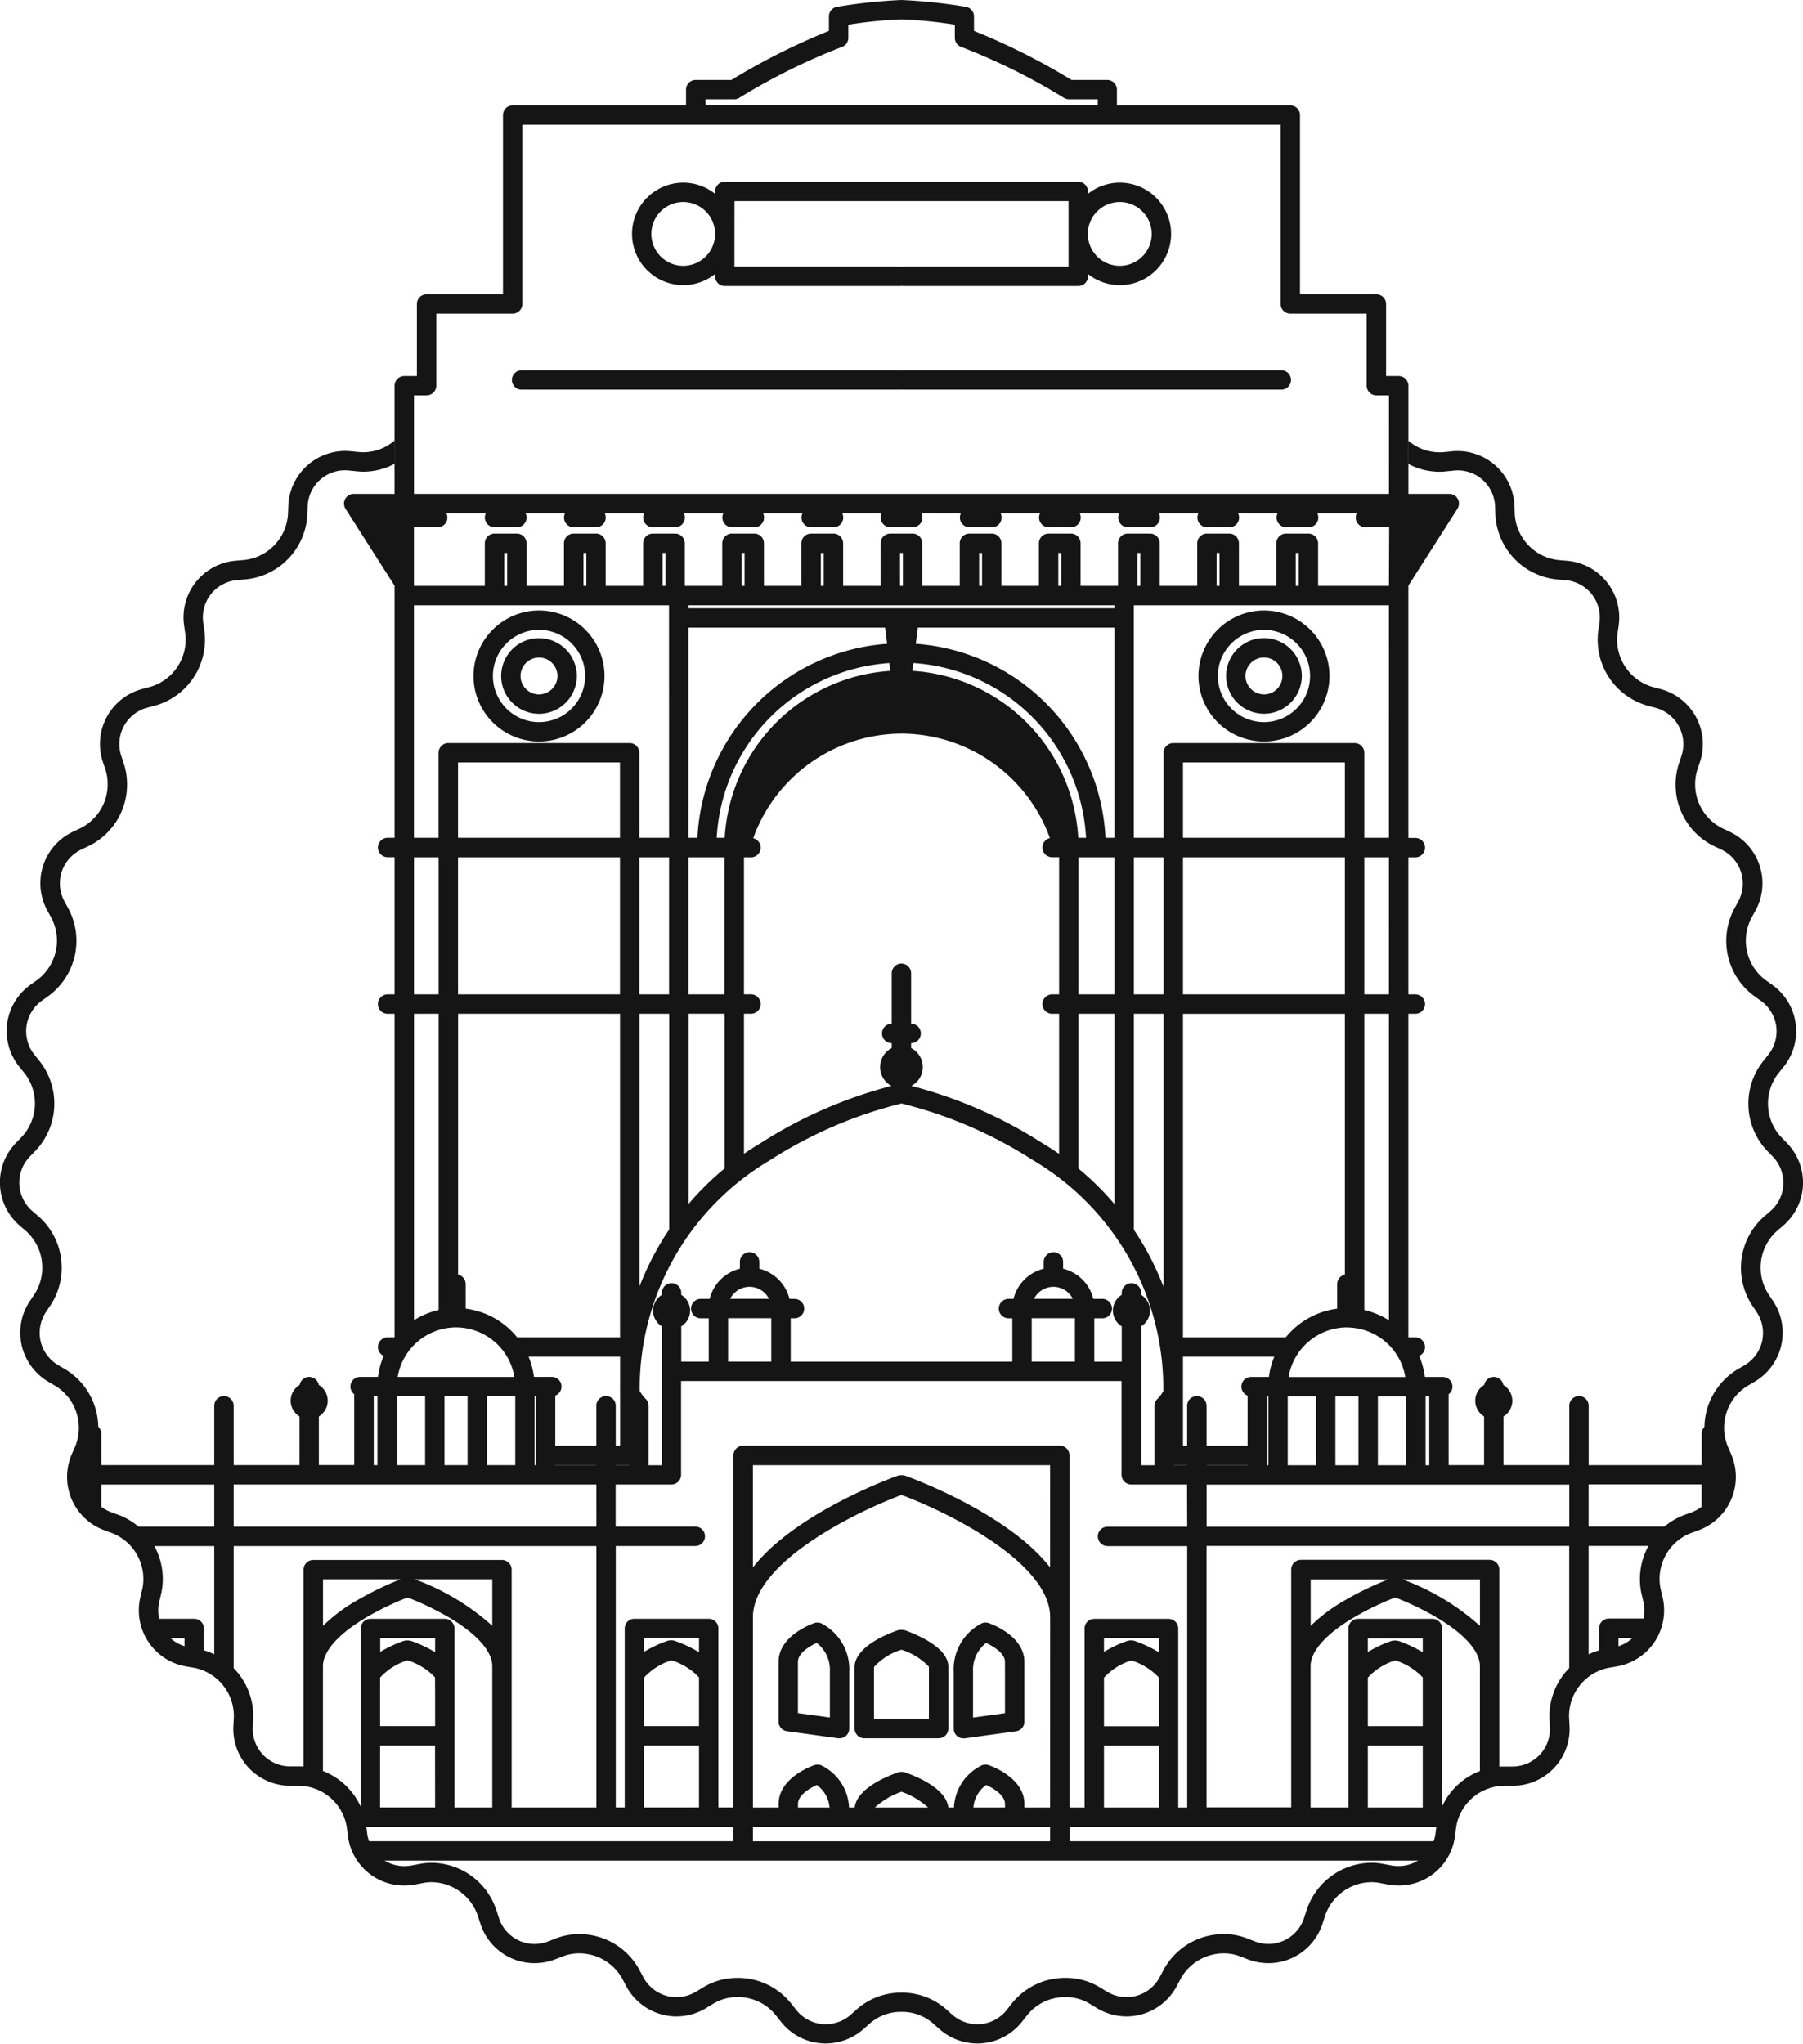 <svg xmlns="http://www.w3.org/2000/svg" width="67.707" height="76.741" viewBox="0 0 67.707 76.741"><defs><style>.a{fill:#151515;}</style></defs><g transform="translate(434.419 -307.707)"><path class="a" d="M-327.9,362.4a1.422,1.422,0,0,0-1.421,1.42,1.422,1.422,0,0,0,1.421,1.421,1.422,1.422,0,0,0,1.421-1.421A1.422,1.422,0,0,0-327.9,362.4Zm0,2.113a.693.693,0,0,1-.693-.692.693.693,0,0,1,.693-.692.693.693,0,0,1,.692.692A.693.693,0,0,1-327.9,364.516Z" transform="translate(-59.054 -30.733)"/><path class="a" d="M-329.233,360.029a2.464,2.464,0,0,0-2.461,2.46,2.464,2.464,0,0,0,2.461,2.461,2.463,2.463,0,0,0,2.46-2.461A2.463,2.463,0,0,0-329.233,360.029Zm0,4.193a1.734,1.734,0,0,1-1.732-1.733,1.734,1.734,0,0,1,1.732-1.732,1.734,1.734,0,0,1,1.731,1.732A1.734,1.734,0,0,1-329.233,364.222Z" transform="translate(-57.72 -29.399)"/><path class="a" d="M-375.85,340.167h14.2a.364.364,0,0,0,.364-.364.364.364,0,0,0-.364-.365h-14.2a.3.3,0,0,0-.064.007.3.3,0,0,0-.063-.007h-14.2a.365.365,0,0,0-.365.365.364.364,0,0,0,.365.364h14.2a.3.3,0,0,0,.063-.007A.3.3,0,0,0-375.85,340.167Z" transform="translate(-24.653 -17.829)"/><path class="a" d="M-390.042,365.244a1.422,1.422,0,0,0,1.421-1.421,1.422,1.422,0,0,0-1.421-1.42,1.422,1.422,0,0,0-1.42,1.42A1.422,1.422,0,0,0-390.042,365.244Zm0-2.113a.693.693,0,0,1,.693.692.693.693,0,0,1-.693.692.693.693,0,0,1-.692-.692A.693.693,0,0,1-390.042,363.132Z" transform="translate(-24.137 -30.733)"/><path class="a" d="M-391.374,364.95a2.463,2.463,0,0,0,2.46-2.461,2.463,2.463,0,0,0-2.46-2.46,2.463,2.463,0,0,0-2.46,2.46A2.463,2.463,0,0,0-391.374,364.95Zm0-4.193a1.734,1.734,0,0,1,1.732,1.732,1.734,1.734,0,0,1-1.732,1.733,1.734,1.734,0,0,1-1.731-1.733A1.734,1.734,0,0,1-391.374,360.757Z" transform="translate(-22.804 -29.399)"/><path class="a" d="M-378.322,327.166a1.91,1.91,0,0,0,1.195-.419v.089a.364.364,0,0,0,.365.363h6.573a.374.374,0,0,0,.063-.006.378.378,0,0,0,.064.006h6.573a.363.363,0,0,0,.364-.363v-.089a1.913,1.913,0,0,0,1.2.419,1.925,1.925,0,0,0,1.923-1.923,1.926,1.926,0,0,0-1.923-1.925,1.913,1.913,0,0,0-1.2.42v-.089a.364.364,0,0,0-.364-.365h-13.273a.364.364,0,0,0-.365.365v.089a1.911,1.911,0,0,0-1.195-.42,1.927,1.927,0,0,0-1.924,1.925A1.926,1.926,0,0,0-378.322,327.166Zm16.392-3.12a1.2,1.2,0,0,1,1.2,1.2,1.2,1.2,0,0,1-1.2,1.195,1.2,1.2,0,0,1-1.2-1.195A1.2,1.2,0,0,1-361.931,324.046Zm-14.468-.033h12.544v2.458h-6.209a.429.429,0,0,0-.064.006.425.425,0,0,0-.063-.006H-376.4Zm-1.923.033a1.2,1.2,0,0,1,1.195,1.2,1.2,1.2,0,0,1-1.195,1.195,1.2,1.2,0,0,1-1.2-1.195A1.2,1.2,0,0,1-378.322,324.046Z" transform="translate(-30.439 -8.753)"/><g transform="translate(-431.343 343.89)"><path class="a" d="M-366.071,446.81a.364.364,0,0,0-.268-.016c-.054.019-1.345.461-1.345,1.459v2.242a.364.364,0,0,0,.315.361l1.927.265a.379.379,0,0,0,.049,0,.36.36,0,0,0,.24-.09.362.362,0,0,0,.124-.274v-2.117A1.942,1.942,0,0,0-366.071,446.81Zm.314,1.8c0,.007,0,.014,0,.023v1.708l-1.2-.165v-1.925c0-.326.435-.589.707-.711A1.275,1.275,0,0,1-365.757,448.611Z" transform="translate(393.845 -422.031)"/><path class="a" d="M-359.282,447.405l-.018,0-.031-.008-.041-.005h-.071l-.028,0-.042.01-.014,0c-1.477.528-1.637,1.136-1.637,1.373V451.1a.364.364,0,0,0,.365.364h2.789a.364.364,0,0,0,.365-.364v-2.325C-357.645,448.067-358.789,447.582-359.282,447.405Zm.908,3.334h-2.062v-1.951a2.268,2.268,0,0,1,1.031-.649,2.4,2.4,0,0,1,1.031.639Z" transform="translate(390.181 -422.374)"/><path class="a" d="M-351.365,446.794a.364.364,0,0,0-.268.016,1.942,1.942,0,0,0-1.041,1.833v2.117a.362.362,0,0,0,.124.274.359.359,0,0,0,.24.09.38.38,0,0,0,.049,0l1.926-.265a.364.364,0,0,0,.315-.361v-2.242C-350.019,447.255-351.309,446.813-351.365,446.794Zm.617,3.384-1.2.165v-1.729a1.275,1.275,0,0,1,.491-1.072c.261.119.708.382.708.711Z" transform="translate(385.412 -422.031)"/><path class="a" d="M-297.357,446.815v1.2a1.886,1.886,0,0,1,.274-.072l.317-.055a1.788,1.788,0,0,0,1.072-.616l-.01,0-.015,0a4.693,4.693,0,0,0-.908.422v-.523h1.005a1.767,1.767,0,0,0,.311-.728h-1.68A.365.365,0,0,0-297.357,446.815Z" transform="translate(354.33 -421.848)"/><path class="a" d="M-366.208,407.586a.365.365,0,0,0-.364.365v1.177h-4.243V406.9a.364.364,0,0,0-.364-.364.364.364,0,0,0-.364.364v2.226h-2.471V407.3a.694.694,0,0,0,.332-.59.7.7,0,0,0-.338-.595.364.364,0,0,0-.358-.3.363.363,0,0,0-.358.3.694.694,0,0,0-.339.595.694.694,0,0,0,.332.59v1.827h-1.331v-2.66a.359.359,0,0,0,.143-.286.364.364,0,0,0-.365-.364h-.671a2.955,2.955,0,0,0-2.563-2.564v-.922a.365.365,0,0,0-.364-.365.365.365,0,0,0-.365.365v.922a2.956,2.956,0,0,0-2.563,2.564h-.671a.364.364,0,0,0-.364.364.363.363,0,0,0,.233.338v2.609h-1.541V406.9a.364.364,0,0,0-.364-.364.364.364,0,0,0-.365.364v2.226h-.5v-2.083a1.145,1.145,0,0,0,.332-.675,10.777,10.777,0,0,0-5.263-9.327,17.031,17.031,0,0,0-4.925-2.153.8.8,0,0,0,.429-.709.8.8,0,0,0-.438-.712v-.186h0a.365.365,0,0,0,.365-.364.364.364,0,0,0-.365-.364h0V390.66a.365.365,0,0,0-.365-.365.365.365,0,0,0-.364.365v1.894h0a.363.363,0,0,0-.364.364.363.363,0,0,0,.364.364h0v.186a.8.8,0,0,0-.436.712.8.8,0,0,0,.428.709,17.025,17.025,0,0,0-4.924,2.153,10.778,10.778,0,0,0-5.264,9.327,1.141,1.141,0,0,0,.333.675v2.083h-.5V406.9a.364.364,0,0,0-.365-.364.364.364,0,0,0-.365.364v2.226h-1.541v-2.609a.363.363,0,0,0,.234-.338.364.364,0,0,0-.364-.364h-.672a2.954,2.954,0,0,0-2.563-2.564v-.922a.365.365,0,0,0-.365-.365.365.365,0,0,0-.364.365v.922a2.955,2.955,0,0,0-2.563,2.564h-.672a.364.364,0,0,0-.364.364.36.36,0,0,0,.143.286v2.66H-418.5V407.3a.692.692,0,0,0,.333-.59.7.7,0,0,0-.338-.595.364.364,0,0,0-.358-.3.365.365,0,0,0-.358.3.7.7,0,0,0-.338.595.694.694,0,0,0,.332.59v1.827H-421.7V406.9a.364.364,0,0,0-.364-.364.364.364,0,0,0-.364.364v2.226h-4.243v-1.177a.365.365,0,0,0-.365-.365.366.366,0,0,0-.111.019,2.049,2.049,0,0,1-.16.952l-.093.213v1.6a1.762,1.762,0,0,0,.729.755v-1.266h4.243v1.581h-3.492a2.137,2.137,0,0,1,.819.728h2.673v4.471a2.259,2.259,0,0,1,.728.68v-5.151h13.62v9.817h-3.18v-8.93a.365.365,0,0,0-.364-.364h-7.086a.364.364,0,0,0-.364.364v7.761a2.083,2.083,0,0,1,.728.191v-4.329c0-.551.563-1.193,1.585-1.805a11.006,11.006,0,0,1,1.593-.774,10.982,10.982,0,0,1,1.594.774c1.022.612,1.586,1.254,1.586,1.805v5.308h-1.42v-6.72a.364.364,0,0,0-.364-.364h-2.79a.364.364,0,0,0-.364.364v6.72h-.384a2.012,2.012,0,0,1,.225.691l.005.038h14.148v.538h-14.058a1.789,1.789,0,0,0,.4.728h39.938a1.779,1.779,0,0,0,.4-.728h-14.058v-.538h14.148l0-.038a2.031,2.031,0,0,1,.226-.691h-.383v-6.72a.364.364,0,0,0-.365-.364h-2.79a.364.364,0,0,0-.364.364v6.72h-1.42v-5.308c0-.551.563-1.193,1.586-1.805a11.006,11.006,0,0,1,1.593-.774,10.984,10.984,0,0,1,1.593.774c1.023.612,1.586,1.254,1.586,1.805V421a2.076,2.076,0,0,1,.728-.191v-7.761a.364.364,0,0,0-.364-.364h-7.086a.365.365,0,0,0-.364.364v8.93h-3.18v-9.817h13.62v5.151a2.249,2.249,0,0,1,.728-.68v-4.471h2.672a2.139,2.139,0,0,1,.82-.728h-3.492v-1.581h4.243v1.266a1.767,1.767,0,0,0,.729-.756v-1.6l-.092-.214a2.05,2.05,0,0,1-.162-.952A.352.352,0,0,0-366.208,407.586Zm-50.916,6.653a6.08,6.08,0,0,0-1.22.925v-1.749h2.913A11.789,11.789,0,0,0-417.123,414.239Zm2.989,7.743H-416.2v-2.327h2.062Zm0-4.236v1.18H-416.2v-1.821a2.311,2.311,0,0,1,1.03-.648,2.4,2.4,0,0,1,1.031.641Zm0-1.594a4.91,4.91,0,0,0-.908-.426l-.018,0-.031-.008a.262.262,0,0,0-.04-.007h-.03a.219.219,0,0,0-.042,0l-.029,0-.04.009-.015,0a4.668,4.668,0,0,0-.908.422v-.523h2.062Zm2.148-.989a8.9,8.9,0,0,0-2.911-1.748h2.911Zm1.59-8.619h.048v2.584h-.048Zm-2.952-2.588a2.225,2.225,0,0,1,2.191,1.861h-4.382A2.226,2.226,0,0,1-413.349,403.956Zm2.224,2.588v2.584h-1.062v-2.584Zm-1.791,0v2.584h-.866v-2.584Zm-2.656,0h1.062v2.584h-1.062Zm-.867,0h.139v2.584h-.139Zm8.361,4.893H-421.7v-1.581h13.62Zm6.539-13.771a16.364,16.364,0,0,1,4.918-2.117,16.374,16.374,0,0,1,4.919,2.117,9.949,9.949,0,0,1,4.913,8.681,1.284,1.284,0,0,1-.225.3.368.368,0,0,0-.107.258v2.226h-.5v-5.215a.694.694,0,0,0,.332-.591.7.7,0,0,0-.332-.591v-.074a.365.365,0,0,0-.365-.364.365.365,0,0,0-.364.364v.074a.694.694,0,0,0-.332.591.693.693,0,0,0,.332.591v1.329h-1.03v-1.631h.3a.364.364,0,0,0,.364-.365.364.364,0,0,0-.364-.364h-.337a1.546,1.546,0,0,0-1.134-1.133v-.255a.364.364,0,0,0-.364-.364.364.364,0,0,0-.365.364v.255a1.548,1.548,0,0,0-1.134,1.133h-.187a.365.365,0,0,0-.365.364.365.365,0,0,0,.365.365h.142v1.631h-8.322v-1.631h.142a.364.364,0,0,0,.364-.365.365.365,0,0,0-.364-.364h-.188a1.548,1.548,0,0,0-1.134-1.133v-.255a.364.364,0,0,0-.365-.364.364.364,0,0,0-.364.364v.255a1.548,1.548,0,0,0-1.134,1.133h-.336a.365.365,0,0,0-.364.364.364.364,0,0,0,.364.365h.3v1.631h-1.031v-1.329a.692.692,0,0,0,.333-.591.693.693,0,0,0-.333-.591v-.074a.364.364,0,0,0-.364-.364.364.364,0,0,0-.364.364v.074a.7.7,0,0,0-.332.591.694.694,0,0,0,.332.591v5.215h-.5V406.9a.368.368,0,0,0-.107-.258,1.247,1.247,0,0,1-.225-.3A9.948,9.948,0,0,1-401.539,397.666Zm11.43,5.945v1.631h-1.622v-1.631Zm-1.535-.729a.815.815,0,0,1,.728-.45.817.817,0,0,1,.728.45Zm-9.867.729v1.631h-1.621v-1.631Zm-1.543-.729a.816.816,0,0,1,.728-.45.815.815,0,0,1,.728.45Zm-1.171,19.1h-2.062v-2.327h2.062Zm0-4.236v1.18h-2.062v-1.821a2.308,2.308,0,0,1,1.031-.648,2.4,2.4,0,0,1,1.031.641Zm0-1.594a4.922,4.922,0,0,0-.908-.426l-.018-.006-.032-.007a.224.224,0,0,0-.039-.007h-.029a.219.219,0,0,0-.042,0l-.029,0-.04.009-.015,0a4.7,4.7,0,0,0-.909.422v-.523h2.062Zm13.185,7.1H-402.2v-.538h11.162Zm-9.468-1.267v-.134c0-.326.435-.59.707-.711a1.157,1.157,0,0,1,.479.846Zm2.887,0a2.886,2.886,0,0,1,1-.592,2.914,2.914,0,0,1,1,.592h-2Zm3.7,0a1.161,1.161,0,0,1,.48-.846c.273.122.707.386.707.711v.134Zm2.881,0h-.965v-.134c0-1-1.29-1.44-1.345-1.458a.362.362,0,0,0-.268.014,1.854,1.854,0,0,0-1.033,1.578h-.212c-.023-.264-.249-.829-1.635-1.324l-.017,0-.034-.009-.036-.006h-.071l-.034.006-.035.009-.017,0c-1.385.5-1.612,1.061-1.635,1.324h-.212a1.854,1.854,0,0,0-1.032-1.578.366.366,0,0,0-.269-.014c-.054.018-1.345.46-1.345,1.458v.134h-.965v-7.143c0-2.078,3.916-3.975,5.581-4.594,1.665.619,5.581,2.516,5.581,4.594Zm0-9.015c-1.593-2.049-5.261-3.381-5.458-3.452-.006,0-.011,0-.017,0a.307.307,0,0,0-.035-.007l-.034-.006h-.07l-.04.006a.2.2,0,0,0-.029.007l-.019,0c-.2.071-3.866,1.4-5.459,3.452v-3.841h11.162Zm4.085,9.015h-2.062v-2.327h2.062Zm0-4.054v1h-2.062v-1.821a2.3,2.3,0,0,1,1.03-.648,2.4,2.4,0,0,1,1.031.641Zm0-1.776a4.91,4.91,0,0,0-.909-.426l-.018-.006-.031-.007a.263.263,0,0,0-.04-.007h-.03a.224.224,0,0,0-.042,0l-.029,0-.04.009-.015,0a4.655,4.655,0,0,0-.908.422v-.523h2.062Zm1.063-4.715h-2.991a.364.364,0,0,0-.365.364.365.365,0,0,0,.365.364h2.991v9.817h-.336v-6.72a.364.364,0,0,0-.364-.364h-2.79a.364.364,0,0,0-.364.364v6.72h-.566V408.761a.364.364,0,0,0-.365-.364h-11.89a.363.363,0,0,0-.364.364v13.221h-.566v-6.72a.364.364,0,0,0-.364-.364h-2.79a.364.364,0,0,0-.364.364v6.72h-.335v-9.817h2.99A.365.365,0,0,0-404,411.8a.364.364,0,0,0-.365-.364h-2.99v-1.581h2.092a.364.364,0,0,0,.365-.364v-3.52h16.541v3.52a.364.364,0,0,0,.365.364h2.094Zm8.846,10.545h-2.062v-2.327h2.062Zm-2.062-6.356h2.062v.526a4.922,4.922,0,0,0-.908-.426l-.018,0-.032-.008a.244.244,0,0,0-.04-.007h-.03a.21.21,0,0,0-.041,0l-.03,0-.04.009-.015,0a4.672,4.672,0,0,0-.909.422Zm0,2.12v-.641a2.31,2.31,0,0,1,1.031-.648,2.4,2.4,0,0,1,1.031.641v1.827h-2.062v-1.18Zm4.21-4.331v1.748a8.887,8.887,0,0,0-2.911-1.748Zm-6.357,0h2.913a11.834,11.834,0,0,0-1.693.823,6.118,6.118,0,0,0-1.22.925Zm4.315-6.871h.139v2.584h-.139Zm-2.952-2.588a2.225,2.225,0,0,1,2.191,1.861h-4.382A2.226,2.226,0,0,1-379.893,403.956Zm2.223,2.588v2.584h-1.062v-2.584Zm-1.791,0v2.584h-.866v-2.584Zm-2.656,0h1.062v2.584h-1.062Zm-.778,0h.049v2.584h-.049Zm11.351,4.893h-13.62v-1.581h13.62Z" transform="translate(427.398 -390.295)"/><path class="a" d="M-420.292,447.179v.526a4.892,4.892,0,0,0-.907-.426l-.019-.006h-.007a1.787,1.787,0,0,0,1.072.616l.316.055a1.878,1.878,0,0,1,.273.072v-1.2a.364.364,0,0,0-.363-.364h-1.681a1.766,1.766,0,0,0,.311.728Z" transform="translate(424.145 -421.848)"/></g><g transform="translate(-434.419 324.253)"><path class="a" d="M-367.326,371.836l-.223-.23a1.849,1.849,0,0,1-.105-2.352l.2-.249a2.136,2.136,0,0,0,.466-1.642,2.139,2.139,0,0,0-.886-1.461l-.261-.186a1.848,1.848,0,0,1-.524-2.3l.155-.281a2.138,2.138,0,0,0,.165-1.7,2.139,2.139,0,0,0-1.132-1.278l-.291-.138a1.847,1.847,0,0,1-.925-2.165l.1-.3a2.141,2.141,0,0,0-.142-1.7,2.137,2.137,0,0,0-1.342-1.055l-.311-.084a1.848,1.848,0,0,1-1.3-1.964l.046-.319a2.132,2.132,0,0,0-.443-1.649,2.136,2.136,0,0,0-1.509-.8l-.32-.027a1.847,1.847,0,0,1-1.626-1.7l-.012-.321a2.142,2.142,0,0,0-2.142-2.071c-.072,0-.144,0-.215.012l-.321.031a1.8,1.8,0,0,1-1.312-.435v.875a2.5,2.5,0,0,0,1.161.295c.074,0,.149,0,.221-.011l.32-.031a1.4,1.4,0,0,1,1.559,1.362l.012.321a2.572,2.572,0,0,0,2.295,2.4l.32.028a1.412,1.412,0,0,1,1,.525,1.415,1.415,0,0,1,.29,1.093l-.046.319a2.572,2.572,0,0,0,1.829,2.77l.311.083a1.419,1.419,0,0,1,.89.7,1.414,1.414,0,0,1,.091,1.128l-.1.305a2.57,2.57,0,0,0,1.3,3.051l.291.138a1.412,1.412,0,0,1,.751.844,1.412,1.412,0,0,1-.111,1.126l-.154.283a2.569,2.569,0,0,0,.739,3.235l.261.188a1.417,1.417,0,0,1,.589.965,1.416,1.416,0,0,1-.311,1.086l-.2.251a2.571,2.571,0,0,0,.149,3.316l.223.231a1.416,1.416,0,0,1,.407,1.055,1.416,1.416,0,0,1-.5,1.014l-.244.209a2.571,2.571,0,0,0-.446,3.289l.178.267a1.413,1.413,0,0,1,.213,1.111,1.417,1.417,0,0,1-.673.908l-.277.163a2.572,2.572,0,0,0-1.025,3.157l.128.294a1.411,1.411,0,0,1,.01,1.13,1.409,1.409,0,0,1-.823.774l-.3.111a2.571,2.571,0,0,0-1.573,2.923l.074.313a1.415,1.415,0,0,1-.192,1.114,1.415,1.415,0,0,1-.948.613l-.317.056a2.571,2.571,0,0,0-2.069,2.595l.016.321a1.416,1.416,0,0,1-.385,1.059,1.417,1.417,0,0,1-1.046.437h-.336a2.575,2.575,0,0,0-2.486,2.184l-.041.318A1.4,1.4,0,0,1-381.9,399a1.513,1.513,0,0,1-.276-.026l-.315-.059a2.361,2.361,0,0,0-.431-.04,2.582,2.582,0,0,0-2.418,1.742l-.1.306a1.411,1.411,0,0,1-1.343,1,1.457,1.457,0,0,1-.522-.1l-.3-.116a2.379,2.379,0,0,0-.853-.155,2.565,2.565,0,0,0-2.255,1.321l-.15.285a1.415,1.415,0,0,1-1.248.764,1.45,1.45,0,0,1-.748-.213l-.274-.166a2.448,2.448,0,0,0-1.27-.346,2.548,2.548,0,0,0-2,.938l-.2.253a1.416,1.416,0,0,1-1.115.551,1.433,1.433,0,0,1-.947-.365l-.24-.213a2.5,2.5,0,0,0-1.66-.609,2.5,2.5,0,0,0-1.66.609l-.24.213a1.431,1.431,0,0,1-.947.365,1.418,1.418,0,0,1-1.116-.551l-.2-.251a2.545,2.545,0,0,0-2-.939,2.447,2.447,0,0,0-1.269.346l-.275.166a1.446,1.446,0,0,1-.748.213,1.415,1.415,0,0,1-1.248-.764l-.151-.285a2.563,2.563,0,0,0-2.255-1.321,2.38,2.38,0,0,0-.852.155l-.3.116a1.459,1.459,0,0,1-.522.1,1.408,1.408,0,0,1-1.343-1l-.1-.306a2.582,2.582,0,0,0-2.418-1.742,2.348,2.348,0,0,0-.431.04l-.316.059a1.513,1.513,0,0,1-.276.026,1.4,1.4,0,0,1-1.4-1.243l-.041-.318a2.579,2.579,0,0,0-2.5-2.184h-.332a1.415,1.415,0,0,1-1.037-.437,1.414,1.414,0,0,1-.384-1.059l.017-.321a2.572,2.572,0,0,0-2.07-2.595l-.316-.056a1.417,1.417,0,0,1-.949-.613,1.417,1.417,0,0,1-.191-1.114l.074-.313a2.573,2.573,0,0,0-1.573-2.924l-.3-.11a1.413,1.413,0,0,1-.824-.774,1.412,1.412,0,0,1,.01-1.13l.129-.294a2.572,2.572,0,0,0-1.026-3.157l-.277-.163a1.415,1.415,0,0,1-.673-.909,1.417,1.417,0,0,1,.212-1.109l.179-.267a2.571,2.571,0,0,0-.446-3.289l-.243-.209a1.416,1.416,0,0,1-.5-1.014,1.409,1.409,0,0,1,.407-1.055l.223-.231a2.572,2.572,0,0,0,.149-3.316l-.2-.249a1.417,1.417,0,0,1-.311-1.087,1.413,1.413,0,0,1,.589-.965l.261-.188a2.571,2.571,0,0,0,.739-3.235l-.154-.283a1.415,1.415,0,0,1-.112-1.126,1.418,1.418,0,0,1,.752-.844l.29-.138a2.571,2.571,0,0,0,1.3-3.051l-.1-.306a1.414,1.414,0,0,1,.091-1.127,1.42,1.42,0,0,1,.89-.7l.311-.083a2.571,2.571,0,0,0,1.828-2.77l-.045-.319a1.416,1.416,0,0,1,.291-1.093,1.41,1.41,0,0,1,1-.525l.321-.028a2.57,2.57,0,0,0,2.294-2.4l.013-.321a1.4,1.4,0,0,1,1.56-1.362l.32.031c.073.007.148.011.221.011a2.491,2.491,0,0,0,1.161-.295v-.874a1.792,1.792,0,0,1-1.312.434l-.32-.031c-.071-.007-.144-.012-.215-.012a2.141,2.141,0,0,0-2.142,2.071l-.013.321a1.846,1.846,0,0,1-1.626,1.7l-.321.027a2.139,2.139,0,0,0-1.509.8,2.137,2.137,0,0,0-.442,1.649l.046.319a1.847,1.847,0,0,1-1.3,1.964l-.31.084a2.137,2.137,0,0,0-1.342,1.055,2.134,2.134,0,0,0-.141,1.7l.1.3a1.847,1.847,0,0,1-.926,2.165l-.29.138a2.136,2.136,0,0,0-1.132,1.277,2.14,2.14,0,0,0,.165,1.7l.154.281a1.848,1.848,0,0,1-.524,2.3l-.261.186a2.141,2.141,0,0,0-.886,1.461A2.138,2.138,0,0,0-433.68,369l.2.249a1.849,1.849,0,0,1-.106,2.352l-.223.231a2.133,2.133,0,0,0-.611,1.593,2.133,2.133,0,0,0,.751,1.533l.243.21a1.848,1.848,0,0,1,.316,2.334l-.178.266a2.136,2.136,0,0,0-.317,1.677,2.135,2.135,0,0,0,1.013,1.374l.277.164a1.847,1.847,0,0,1,.728,2.238l-.129.295a2.139,2.139,0,0,0-.013,1.707,2.139,2.139,0,0,0,1.243,1.171l.3.11a1.85,1.85,0,0,1,1.115,2.074l-.074.312a2.136,2.136,0,0,0,.293,1.682,2.134,2.134,0,0,0,1.431.931l.316.055a1.849,1.849,0,0,1,1.468,1.841l-.017.321a2.144,2.144,0,0,0,.584,1.6,2.146,2.146,0,0,0,1.579.663h.331a1.85,1.85,0,0,1,1.763,1.549l.041.319a2.125,2.125,0,0,0,2.121,1.878,2.207,2.207,0,0,0,.411-.039l.315-.059a1.593,1.593,0,0,1,.3-.028,1.861,1.861,0,0,1,1.724,1.235l.1.306a2.137,2.137,0,0,0,2.037,1.5,2.191,2.191,0,0,0,.783-.147l.3-.115a1.661,1.661,0,0,1,.592-.107,1.854,1.854,0,0,1,1.612.934l.15.285a2.146,2.146,0,0,0,1.893,1.151,2.165,2.165,0,0,0,1.124-.319l.276-.167a1.715,1.715,0,0,1,.891-.24,1.813,1.813,0,0,1,1.425.661l.2.252a2.137,2.137,0,0,0,1.688.828,2.157,2.157,0,0,0,1.43-.548l.24-.213a1.769,1.769,0,0,1,1.177-.426,1.766,1.766,0,0,1,1.178.427l.24.212a2.157,2.157,0,0,0,1.43.548,2.14,2.14,0,0,0,1.688-.828l.2-.253a1.814,1.814,0,0,1,1.424-.66,1.719,1.719,0,0,1,.892.24l.276.167a2.165,2.165,0,0,0,1.125.319,2.145,2.145,0,0,0,1.892-1.151l.151-.285a1.852,1.852,0,0,1,1.611-.934,1.656,1.656,0,0,1,.592.107l.3.115a2.184,2.184,0,0,0,.782.147,2.138,2.138,0,0,0,2.037-1.5l.1-.306a1.86,1.86,0,0,1,1.724-1.235,1.609,1.609,0,0,1,.3.028l.315.059a2.208,2.208,0,0,0,.411.039,2.125,2.125,0,0,0,2.121-1.878l.041-.319a1.852,1.852,0,0,1,1.773-1.549h.336a2.133,2.133,0,0,0,1.564-.664,2.134,2.134,0,0,0,.584-1.6l-.017-.321a1.85,1.85,0,0,1,1.468-1.841l.317-.055a2.138,2.138,0,0,0,1.432-.931,2.141,2.141,0,0,0,.292-1.682l-.074-.312a1.849,1.849,0,0,1,1.115-2.074l.3-.11a2.135,2.135,0,0,0,1.242-1.171,2.134,2.134,0,0,0-.013-1.707l-.127-.295a1.846,1.846,0,0,1,.727-2.238l.277-.164a2.133,2.133,0,0,0,1.013-1.374,2.138,2.138,0,0,0-.317-1.677l-.179-.268a1.845,1.845,0,0,1,.316-2.332l.244-.211a2.134,2.134,0,0,0,.751-1.533A2.136,2.136,0,0,0-367.326,371.836Z" transform="translate(434.419 -345.473)"/></g><path class="a" d="M-363.108,326.443a.364.364,0,0,0-.32-.19h-1.536v-4.062a.364.364,0,0,0-.365-.364h-.472v-2.705a.364.364,0,0,0-.365-.364h-2.868v-6.73a.364.364,0,0,0-.364-.364h-6.511v-.591a.365.365,0,0,0-.364-.364h-1.341a24.712,24.712,0,0,0-3.662-1.842v-.544a.363.363,0,0,0-.305-.36,20.111,20.111,0,0,0-2.419-.256,20.123,20.123,0,0,0-2.418.256.364.364,0,0,0-.306.36v.544a24.714,24.714,0,0,0-3.661,1.842h-1.34a.365.365,0,0,0-.365.364v.591H-398.6a.365.365,0,0,0-.364.364v6.73h-2.869a.363.363,0,0,0-.364.364v2.705h-.473a.364.364,0,0,0-.365.364v4.062h-1.536a.364.364,0,0,0-.318.19.362.362,0,0,0,.013.371l1.842,2.888v9.465h-.261a.364.364,0,0,0-.365.364.364.364,0,0,0,.365.364h.261v5.151h-.261a.365.365,0,0,0-.365.365.364.364,0,0,0,.365.364h.261v12.15h-.261a.365.365,0,0,0-.365.364.364.364,0,0,0,.365.364h.261v.122a2.478,2.478,0,0,1,.729-.994V345.775h.926v11.547a3.368,3.368,0,0,1,.729-.116V345.775h6.081v12.15h-4.018a1.846,1.846,0,0,1,.32.728h3.7v3.341h-2.711c0,.281-.006.533-.009.729h3.361c.035-.183.079-.445.114-.729h-.027v-1.323a.5.5,0,0,0-.067-.129,4.968,4.968,0,0,1-.072-3.5c.039-.066.087-.154.139-.251V345.775h1.117V354.8c.216-.346.459-.707.728-1.068v-7.96h1.352v6.431a8.432,8.432,0,0,1,.728-.614v-5.816h.263a.364.364,0,0,0,.364-.364.365.365,0,0,0-.364-.365h-.263V339.9h.263a.364.364,0,0,0,.364-.364.363.363,0,0,0-.28-.353A5.931,5.931,0,0,1-384,335.256a5.932,5.932,0,0,1,5.574,3.922.363.363,0,0,0-.28.353.363.363,0,0,0,.364.364h.262v5.151h-.262a.364.364,0,0,0-.364.365.364.364,0,0,0,.364.364h.262v5.841a6.064,6.064,0,0,1,.591.477c.044.041.091.09.136.135v-6.454H-376v8.072c.25.344.5.705.728,1.074v-9.146h1.116V357.14a3.57,3.57,0,0,1,.2.882,8.722,8.722,0,0,1-.2,2.667v1.306h-.012v.729h3.455v-.729h-2.715v-3.341h3.96a2.962,2.962,0,0,1,.551-.728h-4.511v-12.15h6.08v11.451c.057-.006.11-.017.17-.02a2.851,2.851,0,0,1,.559.029V345.775h.925V357.59a2.4,2.4,0,0,1,.815,1.063h.176a.364.364,0,0,0,.364-.364.365.365,0,0,0-.364-.364h-.262v-12.15h.262a.364.364,0,0,0,.364-.364.365.365,0,0,0-.364-.365h-.262V339.9h.262a.364.364,0,0,0,.364-.364.364.364,0,0,0-.364-.364h-.262V329.7l1.843-2.888A.364.364,0,0,0-363.108,326.443Zm-28.253-15.007h1.078a.36.36,0,0,0,.191-.053,23.432,23.432,0,0,1,3.844-1.909.363.363,0,0,0,.253-.347v-.493a16.839,16.839,0,0,1,2-.2,16.819,16.819,0,0,1,2,.2v.493a.364.364,0,0,0,.254.347,23.449,23.449,0,0,1,3.844,1.909.36.36,0,0,0,.191.053h1.078v.227h-14.724Zm-10.019,33.609h-.926V339.9h.926Zm6.809,0h-6.081V339.9h6.081Zm0-5.879h-6.081v-2.828h6.081Zm1.844,5.879h-1.117V339.9h1.117Zm0-5.879h-1.117v-3.192a.365.365,0,0,0-.364-.365h-6.809a.365.365,0,0,0-.365.365v3.192h-.926v-8.73h9.579Zm-6.189-9.458v-1.237h.109v1.237Zm2.973,0v-1.237h.11v1.237Zm2.972,0v-1.237h.11v1.237Zm2.324,15.337H-392V339.9h1.352ZM-392,339.167v-7.893h7.386l.076.608a7.681,7.681,0,0,0-7.124,7.285Zm1.362,0h-.3a6.952,6.952,0,0,1,6.485-6.562l.036.293A6.657,6.657,0,0,0-390.637,339.167Zm13.276,0a6.657,6.657,0,0,0-6.227-6.27l.036-.293a6.951,6.951,0,0,1,6.485,6.562Zm1.362,5.879h-1.352V339.9H-376Zm0-5.879h-.338a7.679,7.679,0,0,0-7.124-7.285l.076-.608H-376Zm0-8.62h-16v-.11h16Zm-14-.839v-1.237h.109v1.237Zm2.972,0v-1.237h.11v1.237Zm2.972,0v-1.237h.11v1.237Zm2.973,0v-1.237h.11v1.237Zm2.973,0v-1.237h.11v1.237Zm3.954,15.337h-1.116V339.9h1.116Zm6.808,0h-6.08V339.9h6.08Zm0-5.879h-6.08v-2.828h6.08Zm1.654,5.879h-.925V339.9h.925Zm0-5.879h-.925v-3.192a.365.365,0,0,0-.365-.365h-6.809a.365.365,0,0,0-.364.365v3.192h-1.116v-8.73h9.579Zm-9.444-9.458v-1.237h.11v1.237Zm2.973,0v-1.237h.11v1.237Zm2.972,0v-1.237h.11v1.237Zm3.5,0h-2.661v-1.6a.365.365,0,0,0-.365-.365h-.837a.364.364,0,0,0-.365.365v1.6h-1.406v-1.6a.364.364,0,0,0-.364-.365h-.839a.363.363,0,0,0-.363.365v1.6H-374.3v-1.6a.364.364,0,0,0-.364-.365h-.838a.365.365,0,0,0-.365.365v1.6h-1.406v-1.6a.364.364,0,0,0-.364-.365h-.838a.364.364,0,0,0-.364.365v1.6h-1.407v-1.6a.364.364,0,0,0-.364-.365h-.838a.364.364,0,0,0-.364.365v1.6h-1.406v-1.6a.364.364,0,0,0-.363-.365h-.839a.365.365,0,0,0-.365.365v1.6h-1.405v-1.6a.365.365,0,0,0-.365-.365h-.838a.365.365,0,0,0-.365.365v1.6h-1.406v-1.6a.364.364,0,0,0-.364-.365h-.838a.364.364,0,0,0-.364.365v1.6h-1.406v-1.6a.364.364,0,0,0-.364-.365h-.838a.364.364,0,0,0-.364.365v1.6h-1.406v-1.6a.364.364,0,0,0-.363-.365h-.839a.364.364,0,0,0-.364.365v1.6h-1.406v-1.6a.364.364,0,0,0-.363-.365h-.838a.364.364,0,0,0-.365.365v1.6h-2.662V327.5a.412.412,0,0,0,.054.006h.838a.364.364,0,0,0,.364-.364.364.364,0,0,0-.036-.157h1.479a.363.363,0,0,0-.036.157.365.365,0,0,0,.365.364h.838a.365.365,0,0,0,.364-.364.369.369,0,0,0-.036-.157h1.478a.364.364,0,0,0-.036.157.365.365,0,0,0,.364.364h.839a.364.364,0,0,0,.363-.364.377.377,0,0,0-.035-.157h1.478a.364.364,0,0,0-.036.157.364.364,0,0,0,.364.364h.838a.364.364,0,0,0,.364-.364.364.364,0,0,0-.036-.157h1.479a.37.37,0,0,0-.036.157.365.365,0,0,0,.364.364h.838a.364.364,0,0,0,.364-.364.364.364,0,0,0-.036-.157h1.479a.371.371,0,0,0-.037.157.365.365,0,0,0,.365.364h.838a.365.365,0,0,0,.365-.364.369.369,0,0,0-.036-.157h1.479a.364.364,0,0,0-.037.157.365.365,0,0,0,.365.364h.839a.365.365,0,0,0,.363-.364.363.363,0,0,0-.036-.157h1.479a.37.37,0,0,0-.036.157.365.365,0,0,0,.364.364h.838a.364.364,0,0,0,.364-.364.382.382,0,0,0-.035-.157h1.478a.363.363,0,0,0-.036.157.364.364,0,0,0,.364.364h.838a.364.364,0,0,0,.364-.364.364.364,0,0,0-.036-.157h1.479a.377.377,0,0,0-.036.157.365.365,0,0,0,.365.364h.838a.365.365,0,0,0,.364-.364.364.364,0,0,0-.036-.157h1.479a.358.358,0,0,0-.036.157.364.364,0,0,0,.363.364h.839a.365.365,0,0,0,.364-.364.364.364,0,0,0-.036-.157h1.479a.363.363,0,0,0-.036.157.365.365,0,0,0,.365.364h.837a.365.365,0,0,0,.365-.364.37.37,0,0,0-.036-.157h1.478a.369.369,0,0,0-.036.157.365.365,0,0,0,.364.364h.838a.413.413,0,0,0,.054-.006Zm0-3.455h-36.613v-3.7h.472a.366.366,0,0,0,.365-.365v-2.705h2.868a.363.363,0,0,0,.364-.364v-6.729h28.476v6.729a.364.364,0,0,0,.364.364h2.868v2.705a.365.365,0,0,0,.364.365h.473Z" transform="translate(-16.567)"/></g></svg>